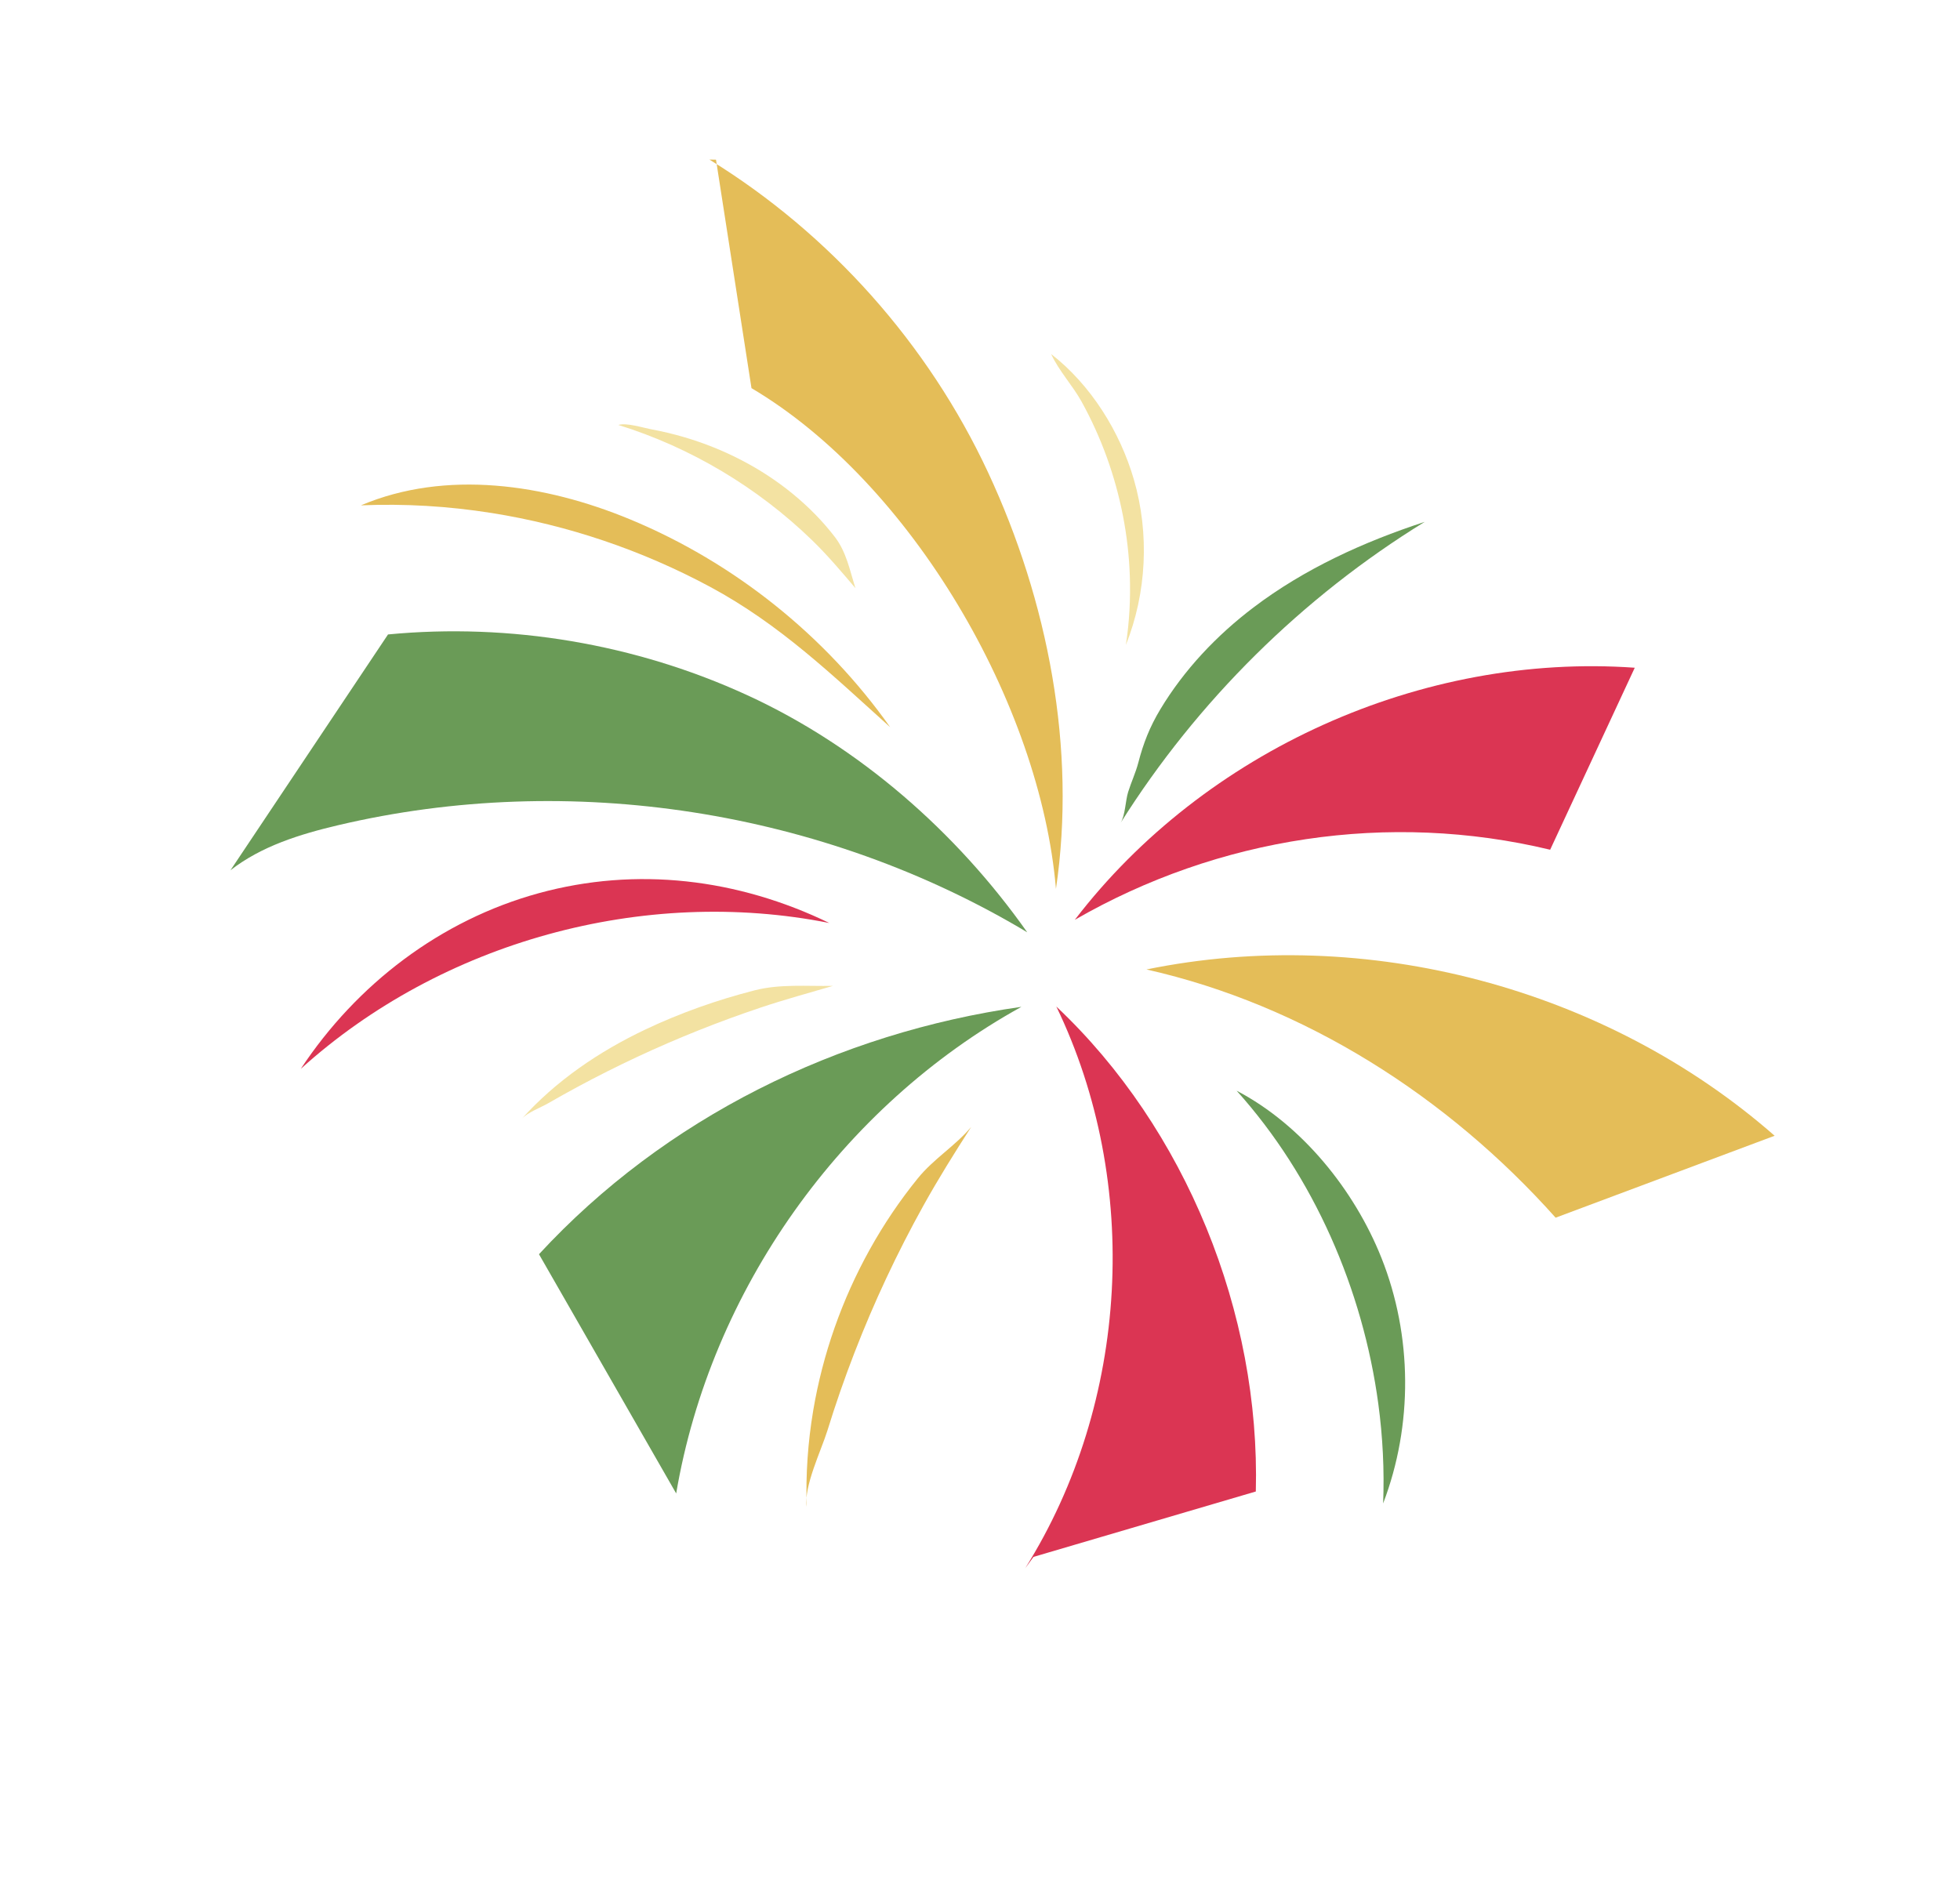 <svg width="134" height="130" viewBox="0 0 134 130" fill="none" xmlns="http://www.w3.org/2000/svg">
<path d="M55.151 103.023C54.941 101.64 56.159 99.14 56.571 97.804C57.123 96.015 57.738 94.245 58.414 92.499C59.754 89.038 61.331 85.67 63.134 82.427C64.153 80.593 65.262 78.82 66.396 77.056C65.289 78.372 63.843 79.216 62.737 80.581C61.508 82.098 60.413 83.724 59.465 85.43C57.566 88.844 56.249 92.582 55.599 96.434C55.233 98.609 55.079 100.819 55.151 103.023Z" fill="#E4BD58"/>
<path d="M76.973 44.1C78.395 40.533 78.592 36.491 77.524 32.802C76.574 29.519 74.58 26.32 71.865 24.208C72.374 25.33 73.334 26.358 73.943 27.459C74.62 28.684 75.198 29.962 75.674 31.278C76.609 33.873 77.146 36.613 77.243 39.37C77.298 40.951 77.211 42.537 76.973 44.1Z" fill="#F3E2A2"/>
<path d="M42.273 29.055C47.226 30.594 51.798 33.33 55.521 36.938C56.584 37.97 57.527 39.09 58.485 40.215C58.09 38.98 57.877 37.76 57.077 36.716C56.232 35.613 55.242 34.618 54.167 33.741C52.012 31.982 49.484 30.694 46.82 29.904C46.069 29.681 45.306 29.499 44.536 29.356C43.949 29.246 42.852 28.889 42.273 29.055Z" fill="#F3E2A2"/>
<path d="M44.137 70.385C40.961 71.889 37.996 73.904 35.651 76.522C36.053 76.063 36.951 75.739 37.481 75.433C38.137 75.054 38.799 74.686 39.465 74.326C40.819 73.595 42.194 72.905 43.589 72.253C46.334 70.972 49.152 69.847 52.025 68.885C53.653 68.341 55.302 67.891 56.948 67.409C55.155 67.443 53.338 67.266 51.587 67.715C49.037 68.368 46.517 69.256 44.137 70.385Z" fill="#F3E2A2"/>
<path d="M46.229 102.114C48.58 88.244 57.521 75.642 69.833 68.841C57.27 70.625 45.456 76.434 36.849 85.757" fill="#6A9B57"/>
<path d="M15.758 59.503C17.872 57.853 20.51 57.038 23.121 56.422C38.978 52.685 56.254 55.37 70.229 63.745C65.389 56.88 58.723 51.039 51.09 47.534C43.457 44.028 34.89 42.579 26.528 43.38" fill="#6A9B57"/>
<path d="M51.377 26.539C62.291 32.998 71.126 48.141 72.193 60.779C73.612 51.197 71.646 41.084 67.554 32.305C63.462 23.525 56.75 15.988 48.501 10.911C48.651 10.914 48.801 10.916 48.951 10.919" fill="#E4BD58"/>
<path d="M111.764 45.656C97.221 44.623 82.35 51.318 73.483 62.891C83.305 57.23 94.957 55.45 105.98 58.1" fill="#DB3553"/>
<path d="M70.659 106.451C70.47 106.709 70.281 106.968 70.091 107.227C77.207 95.892 78.039 80.873 72.219 68.822C81.085 77.175 86.174 89.802 85.857 101.98" fill="#DB3553"/>
<path d="M121.327 77.657C109.785 67.543 93.415 63.209 78.381 66.286C89.196 68.725 98.971 74.987 106.354 83.259" fill="#E4BD58"/>
<path d="M56.698 63.109C43.989 60.58 30.177 64.391 20.564 73.081C24.395 67.284 30.127 62.911 36.827 61.073C43.526 59.235 50.446 60.08 56.698 63.109Z" fill="#DB3553"/>
<path d="M24.676 34.553C30.486 32.092 37.255 33.097 43.083 35.514C50.182 38.458 56.422 43.445 60.859 49.722C56.885 46.143 53.316 42.686 48.528 40.114C43.883 37.62 38.82 35.903 33.612 35.076C30.66 34.608 27.662 34.427 24.676 34.553Z" fill="#E4BD58"/>
<path d="M85.69 41.54C89.183 38.889 93.234 37.046 97.402 35.683C89.025 40.84 81.853 47.941 76.613 56.266C76.928 55.765 76.944 54.74 77.128 54.153C77.339 53.475 77.647 52.827 77.825 52.141C78.169 50.816 78.604 49.704 79.326 48.503C80.958 45.79 83.174 43.449 85.69 41.54Z" fill="#6A9B57"/>
<path d="M94.561 102.796C96.608 97.444 96.565 91.324 94.443 86.001C92.597 81.371 89.01 76.912 84.544 74.576C89.833 80.455 93.18 88.187 94.232 95.992C94.536 98.246 94.65 100.525 94.561 102.796Z" fill="#6A9B57"/>
</svg>
